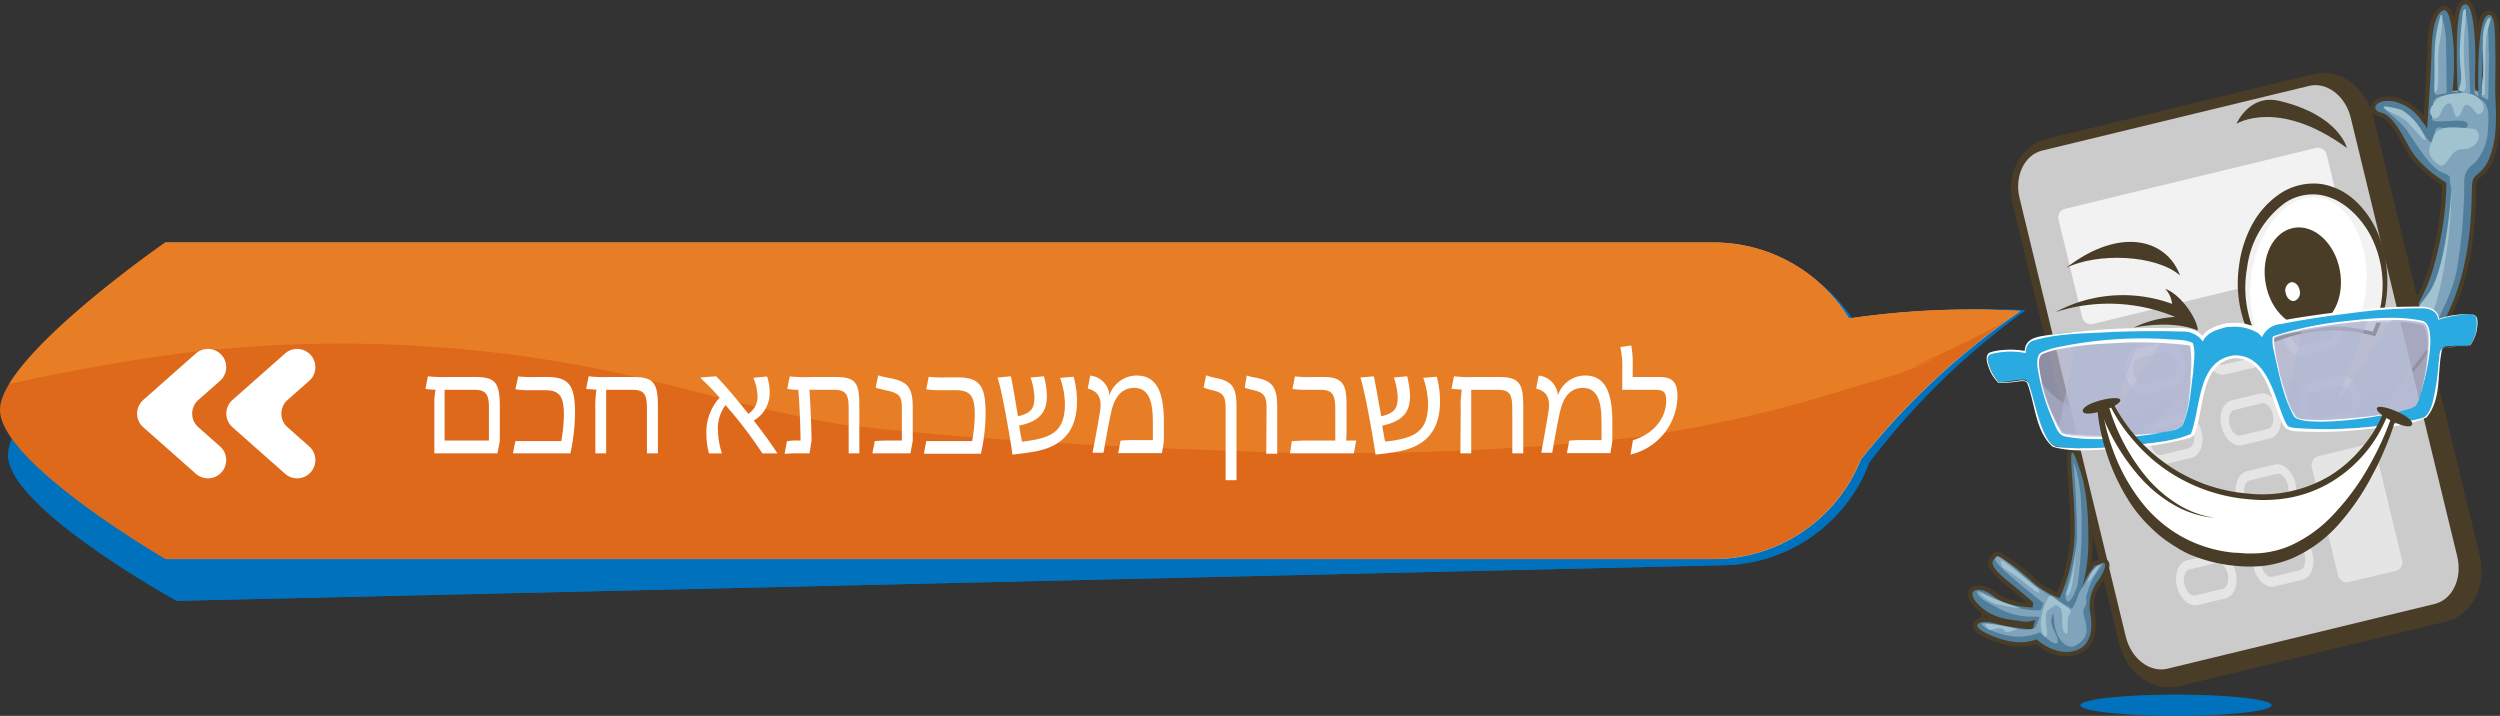 <svg xmlns="http://www.w3.org/2000/svg" viewBox="0 0 332.87 95.32"><rect x="0" y="0" width="332.87" height="95.32" fill="#333333" stroke="none"/><defs><style>.cls-1{isolation:isolate;}.cls-2{fill:#0071bc;}.cls-11,.cls-12,.cls-3,.cls-5{fill:#517e9b;}.cls-11,.cls-3,.cls-7{stroke:#4a3d27;stroke-miterlimit:10;}.cls-11,.cls-3{stroke-width:1.15px;}.cls-13,.cls-4{fill:#80a4bb;}.cls-11,.cls-12,.cls-4{fill-rule:evenodd;}.cls-6{fill:#a1c2cf;}.cls-7{fill:gray;stroke-width:4.01px;}.cls-8{fill:#cbcbcb;}.cls-9{fill:#f2f2f2;}.cls-10{fill:#e5e5e5;}.cls-14{fill:#4a3d27;}.cls-15{fill:#fff;}.cls-16{opacity:0.7;}.cls-17{fill:#b2b7d4;}.cls-18{mix-blend-mode:screen;opacity:0.6;}.cls-19{fill:#29abe2;}.cls-20,.cls-21{mix-blend-mode:multiply;}.cls-20{opacity:0.5;}.cls-22{fill:#bfbfbf;}.cls-23{fill:#de691b;}.cls-24{fill:#fbb03b;opacity:0.31;}</style></defs><g class="cls-1"><g id="Слой_2" data-name="Слой 2"><g id="Layer_1" data-name="Layer 1"><ellipse class="cls-2" cx="289.73" cy="93.9" rx="12.74" ry="1.42"/><path class="cls-3" d="M331.63,3.16c-.31-.67-.91-.3-1,1.42s0,7.94,0,7.94L329.57,12s-.44-7-.67-8.66-.9-1.66-1-.56-.33,9.26-.33,9.26l-1.23.06a52.06,52.06,0,0,0,0-7.11c-.31-2.11-.92-3.31-1.33-2a55.75,55.75,0,0,0-.91,7.51c-.11,1.79-.2,4-.28,5a23.19,23.19,0,0,1-.35,2.35s-3.92-4-5.68-3.76.76,1.36,1.5,2.35,2.33,4.21,3.84,5.7a9.17,9.17,0,0,0,3,2s.24,8.78-2.74,14.55a26.88,26.88,0,0,1-6.46,8.46,3.13,3.13,0,0,0-.12,2.93c.81,1.41,1.94,2.08,3.13.56s5.55-7.32,6.78-11.58a48.93,48.93,0,0,0,1.68-11.4,40.72,40.72,0,0,1,.47-4.86,10.58,10.58,0,0,0,2.64-4.11c.57-2.15.26-5.35.29-6.1S331.94,3.83,331.63,3.16Z"/><path class="cls-3" d="M331.19,2.06c-1.55.8-1.19,10.81-1.19,10.81l-.53-.4s.21-4.19.06-6.9S329,.06,328,.65c-1.38.79-.74,11.66-.74,11.66l-.71-.11a41,41,0,0,0,.15-6c-.2-2.27-.52-5.13-1.38-4.82s-1.49,2-1.57,5.42-.59,10.31-.59,10.31a4.25,4.25,0,0,0-.66-.93,6,6,0,0,0-3.92-2.7c-2.3-.32-3,1.14-1.58,1.5s2.39,2.07,3.84,4.71,4.9,4.66,4.9,4.66a42.82,42.82,0,0,1-1.62,10.88c-1.75,6.76-7.26,12.05-7.26,12.05a23.53,23.53,0,0,0,8.51-13.26c1.42-6.31,1.11-8.61.88-9.57s.37-.91-1.15-1.53-3.35-3.68-4.46-5.32c-1.6-2.4-6.27-4.77-.57-2.52,1.5.59,2.7,2.93,3.26,3.6s.69-.21.91-1.19,1-.31,2.27-.2,2.61-.4,1.88-1-4.44.29-4.56-.41-.23-2.58.89-3a10.75,10.75,0,0,1,5.43.32c1.44.54,1.19,2.49,1.11,4.24a7,7,0,0,1-1.8,4.31,2.73,2.73,0,0,0-1.35,2.53,69.91,69.91,0,0,1-.91,11.19c-.75,5.66-7.77,15.68-7.77,15.68s1.47-.52,5.8-8.12,3.75-17.13,3.94-18.63,1.44-.95,2.43-3.73.72-6.27.65-7.75.06-3.78,0-5.8S332.35,1.47,331.19,2.06ZM325.77,12.4l-1.47.26s-.15-2.47-.08-4.49.42-5.8.78-5.73.69,1.84.7,3.6S325.77,12.4,325.77,12.4Zm2,0s-.06-8.76.21-10.27.69,1.34.72,3.53.2,6.76.2,6.76Zm3.63-5.48c0,2.45-.11,6.38-.11,6.38l-.89-.43s.17-8.3.56-9.29S331.32,4.42,331.36,6.88Z"/><path class="cls-3" d="M320.78,16.5c1.22,1.3,2.52,2.95,2.11,1.83a7.75,7.75,0,0,0-3.14-3.71s-3-.85-2.23-.17S319.57,15.2,320.78,16.5Zm3.71-4.57c.37-1-.09-4.3.37-6.47s.42-4.26.05-3.23a18.39,18.39,0,0,0-.72,4.12c-.1,2.16,0,3-.05,4.38S324.11,13,324.49,11.93Zm3.16.19c.58.19.78-.18.64-1.39a37,37,0,0,1-.21-5.44c.09-2.3.6-5-.13-3.8,0,0-.41,3.11-.43,5.4s.3,2.93.14,4S327.07,11.94,327.65,12.12Zm3.52-9.51a5.85,5.85,0,0,0-.58,2.76c-.1,2.09.25,3.29,0,4.8a15.45,15.45,0,0,0-.15,2.52l.42-.09s.05-5.89.18-7.47S332.19,1.63,331.17,2.61Zm-3.86,9.82s-2.23,0-3,1-.93,1.34-.54,2,1,.24,1.33-.64,1.07-1.42,1.4-.65.38,1.85.93,1.25.48-1.75,1.29-1.36,1,1.74,1.77.91S329.94,12,327.31,12.43Zm1.9,4.7c-1.52-.13-3.82-.37-4.16.15,0,0-.79,0-1.09,1.06s-1.19,1.93.4,3.35,1.47-1.87,3.63-1.84S330.72,17.27,329.21,17.13Zm-12.6,31.72c.63,1.12,5-2.92,6.91-6.39s3.15-15,2.88-17.29c0,0-.59,10.57-3.06,13.93S316,47.74,316.61,48.85Z"/><path class="cls-4" d="M331.63,3.16c-.31-.67-.91-.3-1,1.42s0,7.94,0,7.94L329.57,12s-.44-7-.67-8.66-.9-1.66-1-.56-.33,9.26-.33,9.26l-1.23.06a52.06,52.06,0,0,0,0-7.11c-.31-2.11-.92-3.31-1.33-2a55.75,55.75,0,0,0-.91,7.51c-.11,1.79-.2,4-.28,5a23.19,23.19,0,0,1-.35,2.35s-3.92-4-5.68-3.76.76,1.36,1.5,2.35,2.33,4.21,3.84,5.7a9.17,9.17,0,0,0,3,2s.24,8.78-2.74,14.55a26.88,26.88,0,0,1-6.46,8.46,3.13,3.13,0,0,0-.12,2.93c.81,1.41,1.94,2.08,3.13.56s5.55-7.32,6.78-11.58a48.93,48.93,0,0,0,1.68-11.4,40.72,40.72,0,0,1,.47-4.86,10.58,10.58,0,0,0,2.64-4.11c.57-2.15.26-5.35.29-6.1S331.94,3.83,331.63,3.16Z"/><path class="cls-5" d="M331.19,2.06c-1.55.8-1.19,10.81-1.19,10.81l-.53-.4s.21-4.19.06-6.9S329,.06,328,.65c-1.38.79-.74,11.66-.74,11.66l-.71-.11a41,41,0,0,0,.15-6c-.2-2.27-.52-5.13-1.38-4.82s-1.49,2-1.57,5.42-.59,10.31-.59,10.31a4.25,4.25,0,0,0-.66-.93,6,6,0,0,0-3.92-2.7c-2.3-.32-3,1.14-1.58,1.5s2.39,2.07,3.84,4.71,4.9,4.66,4.9,4.66a42.82,42.82,0,0,1-1.62,10.88c-1.75,6.76-7.26,12.05-7.26,12.05a23.53,23.53,0,0,0,8.51-13.26c1.42-6.31,1.11-8.61.88-9.57s.37-.91-1.15-1.53-3.35-3.68-4.46-5.32c-1.6-2.4-6.27-4.77-.57-2.52,1.5.59,2.7,2.93,3.26,3.6s.69-.21.91-1.19,1-.31,2.27-.2,2.61-.4,1.88-1-4.44.29-4.56-.41-.23-2.58.89-3a10.75,10.75,0,0,1,5.43.32c1.44.54,1.19,2.49,1.11,4.24a7,7,0,0,1-1.8,4.31,2.73,2.73,0,0,0-1.35,2.53,69.91,69.91,0,0,1-.91,11.19c-.75,5.66-7.77,15.68-7.77,15.68s1.47-.52,5.8-8.12,3.75-17.13,3.94-18.63,1.44-.95,2.43-3.73.72-6.27.65-7.75.06-3.78,0-5.8S332.35,1.47,331.19,2.06ZM325.77,12.4l-1.47.26s-.15-2.47-.08-4.49.42-5.8.78-5.73.69,1.84.7,3.6S325.77,12.4,325.77,12.4Zm2,0s-.06-8.76.21-10.27.69,1.34.72,3.53.2,6.76.2,6.76Zm3.63-5.48c0,2.45-.11,6.38-.11,6.38l-.89-.43s.17-8.3.56-9.29S331.32,4.42,331.36,6.88Z"/><path class="cls-6" d="M320.78,16.5c1.22,1.3,2.52,2.95,2.11,1.83a7.75,7.75,0,0,0-3.14-3.71s-3-.85-2.23-.17S319.57,15.2,320.78,16.5Zm3.71-4.57c.37-1-.09-4.3.37-6.47s.42-4.26.05-3.23a18.39,18.39,0,0,0-.72,4.12c-.1,2.16,0,3-.05,4.38S324.11,13,324.49,11.93Zm3.16.19c.58.19.78-.18.64-1.39a37,37,0,0,1-.21-5.44c.09-2.3.6-5-.13-3.8,0,0-.41,3.11-.43,5.4s.3,2.93.14,4S327.07,11.94,327.65,12.12Zm3.52-9.51a5.85,5.85,0,0,0-.58,2.76c-.1,2.09.25,3.29,0,4.8a15.45,15.45,0,0,0-.15,2.52l.42-.09s.05-5.89.18-7.47S332.19,1.63,331.17,2.61Zm-3.86,9.82s-2.23,0-3,1-.93,1.34-.54,2,1,.24,1.33-.64,1.07-1.42,1.4-.65.38,1.85.93,1.25.48-1.75,1.29-1.36,1,1.74,1.77.91S329.94,12,327.31,12.43Zm1.9,4.7c-1.52-.13-3.82-.37-4.16.15,0,0-.79,0-1.09,1.06s-1.19,1.93.4,3.35,1.47-1.87,3.63-1.84S330.72,17.27,329.21,17.13Zm-12.6,31.72c.63,1.12,5-2.92,6.91-6.39s3.15-15,2.88-17.29c0,0-.59,10.57-3.06,13.93S316,47.74,316.61,48.85Z"/><path class="cls-7" d="M272.94,20.44c-2.36.57-3.7,3.4-3,6.31L284.1,85.17c.71,2.92,3.2,4.82,5.56,4.25l35.57-8.62c2.36-.57,3.7-3.41,3-6.32L314.07,16.06c-.71-2.91-3.2-4.81-5.56-4.24Z"/><path class="cls-8" d="M271.9,20.05c-2.36.58-3.71,3.41-3,6.32l14.15,58.42c.71,2.91,3.2,4.82,5.56,4.24l35.57-8.62c2.36-.57,3.7-3.4,3-6.31L313,15.68c-.7-2.91-3.2-4.82-5.56-4.24Z"/><path class="cls-9" d="M308.46,19.68l-33.62,8.15a1.21,1.21,0,0,0-.72,1.53l3.1,12.8a1.2,1.2,0,0,0,1.34,1L312.18,35a1.21,1.21,0,0,0,.73-1.52l-3.1-12.8A1.22,1.22,0,0,0,308.46,19.68Z"/><path class="cls-10" d="M315,59.21l-6.43,1.56a1.21,1.21,0,0,0-.73,1.53l3.45,14.22a1.2,1.2,0,0,0,1.34,1L319.08,76a1.21,1.21,0,0,0,.72-1.53l-3.44-14.23A1.21,1.21,0,0,0,315,59.21Z"/><path class="cls-10" d="M306.77,47.35l3.71-.9c1.13-.27,1.73-1.83,1.34-3.47s-1.65-2.76-2.79-2.48l-3.7.9c-1.14.27-1.74,1.83-1.34,3.47S305.63,47.63,306.77,47.35Zm-1.13-4.68,3.7-.9c.56-.13,1.22.53,1.44,1.46s-.06,1.81-.61,2l-3.71.9c-.56.13-1.22-.53-1.44-1.46S305.08,42.81,305.64,42.67Z"/><path class="cls-10" d="M309.08,56.89l3.71-.89c1.14-.28,1.74-1.84,1.34-3.48s-1.65-2.76-2.78-2.48l-3.71.9c-1.14.27-1.74,1.83-1.34,3.48S308,57.17,309.08,56.89ZM308,52.21l3.7-.89c.56-.14,1.22.53,1.44,1.45s0,1.82-.61,1.95l-3.71.9c-.55.13-1.21-.53-1.44-1.45S307.39,52.35,308,52.21Z"/><path class="cls-10" d="M298.55,43l-3.7.9c-1.14.27-1.74,1.83-1.34,3.47s1.65,2.76,2.78,2.48L300,49c1.13-.27,1.74-1.83,1.34-3.47S299.69,42.76,298.55,43Zm1.14,4.68-3.71.9c-.55.13-1.21-.53-1.44-1.46s.06-1.81.62-1.95l3.7-.9c.56-.13,1.22.53,1.44,1.46S300.25,47.58,299.69,47.72Z"/><path class="cls-10" d="M300.83,52.42l-3.71.89c-1.13.28-1.74,1.84-1.34,3.48s1.65,2.75,2.78,2.48l3.71-.9c1.14-.27,1.74-1.83,1.34-3.48S302,52.14,300.83,52.42ZM302,57.1l-3.7.89c-.56.14-1.22-.53-1.44-1.45s.05-1.82.61-1.95l3.71-.9c.55-.13,1.21.53,1.44,1.46S302.52,57,302,57.1Z"/><path class="cls-10" d="M288.08,45.58l-3.71.89c-1.14.28-1.74,1.84-1.34,3.48s1.65,2.76,2.78,2.48l3.71-.9c1.14-.27,1.74-1.83,1.34-3.48S289.21,45.3,288.08,45.58Zm1.13,4.68-3.7.9c-.56.13-1.22-.53-1.45-1.46s.06-1.81.62-2l3.71-.9c.55-.13,1.21.53,1.44,1.46S289.77,50.12,289.21,50.26Z"/><path class="cls-10" d="M290.35,55l-3.71.89c-1.13.28-1.73,1.84-1.34,3.48s1.65,2.75,2.79,2.48l3.7-.9c1.14-.27,1.74-1.83,1.34-3.48S291.49,54.68,290.35,55Zm1.13,4.68-3.7.89c-.56.14-1.22-.53-1.44-1.45s.06-1.82.61-1.95l3.71-.9c.56-.13,1.21.53,1.44,1.45S292,59.5,291.48,59.64Z"/><path class="cls-10" d="M292.62,64.33l-3.7.9c-1.14.28-1.74,1.84-1.34,3.48s1.64,2.75,2.78,2.48l3.71-.9c1.13-.28,1.73-1.84,1.33-3.48S293.76,64.06,292.62,64.33ZM293.76,69l-3.71.9c-.56.14-1.22-.53-1.44-1.45s.06-1.82.62-1.95l3.7-.9c.56-.14,1.22.53,1.44,1.45S294.31,68.88,293.76,69Z"/><path class="cls-10" d="M294.89,73.71l-3.7.9c-1.14.27-1.74,1.83-1.34,3.48s1.65,2.75,2.78,2.47l3.71-.89c1.13-.28,1.74-1.84,1.34-3.48S296,73.43,294.89,73.71ZM296,78.39l-3.71.9c-.55.13-1.21-.53-1.44-1.45s.06-1.82.62-2l3.7-.89c.56-.14,1.22.53,1.44,1.45S296.59,78.26,296,78.39Z"/><path class="cls-10" d="M302.85,61.85l-3.71.9c-1.13.28-1.74,1.84-1.34,3.48s1.65,2.75,2.79,2.48l3.7-.9c1.14-.27,1.74-1.83,1.34-3.48S304,61.58,302.85,61.85ZM304,66.54l-3.7.89c-.56.14-1.22-.53-1.44-1.45s.05-1.82.61-2l3.71-.9c.55-.14,1.21.53,1.44,1.45S304.54,66.4,304,66.54Z"/><path class="cls-10" d="M305.12,71.23l-3.71.9c-1.13.28-1.73,1.84-1.33,3.48s1.64,2.75,2.78,2.48l3.7-.9c1.14-.28,1.74-1.84,1.34-3.48S306.26,71,305.12,71.23Zm1.14,4.68-3.71.9c-.56.14-1.22-.53-1.44-1.45s.06-1.82.61-2l3.71-.9c.56-.14,1.22.53,1.44,1.45S306.81,75.78,306.26,75.91Z"/><path class="cls-11" d="M279.6,75.08c-1.29.65-.26-.28-1.24,1a8.67,8.67,0,0,0-1.17,2.26c-.23.77-.41,1.24-.41,1.24a11.74,11.74,0,0,1,.41-1.24,21.46,21.46,0,0,0,.86-5.44c.06-3.57-.12-7.32-1-10s-1.38-3.76-1.26-1.08.77,8,.27,11.49a24.1,24.1,0,0,1-1.83,6.34,12.15,12.15,0,0,1-3.12-1.75c-1.14-1-4.7-4.29-5.54-3.51s.41,1.88,2.4,3.49,2.76,2.35,2.76,2.35l-.1.66s-3.47-.07-5.21-1.51-3.94-1-2.1,1,4.23,2.11,5.66,2.3a3.62,3.62,0,0,0,2-.12l-.34,1.25a29.63,29.63,0,0,1-5-.8c-1.82-.56-3.89.13-.72,1.52,2.33,1,4.42,1.32,6.24.59,0,0,2.43,2.3,5.11,1.53s2.25-4,2-5.3a5.6,5.6,0,0,1,1-3.93C280.13,76.29,280.9,74.44,279.6,75.08Z"/><path class="cls-3" d="M279.76,75.16a2.69,2.69,0,0,0-1.55,1.48c-.42.93-1.33,2-1.51,2.62s-.75,2-1,1.75-3.59-2.14-4.82-3.09-4.56-4.13-5-3.84-.33.63.95,1.85,5.26,4.39,5.26,4.39l-.36.92a10.23,10.23,0,0,1-5-1c-2.58-1.23-3.78-2-3.44-1.23s1.47,1.23,2.61,1.87a9.41,9.41,0,0,0,5.16,1.22l.51.07L271,83.58s-.64.46-2.49.12-4.92-1.06-4.62-.53,2.82,1.52,4.56,1.59a7.66,7.66,0,0,0,3.16-.56s2.12,2.07,2.35,1.31-1.09-2-.8-3.22.22-.26.47,1.21,1.44,3,2.59,2.51c3-1.42.76-4,1.25-4.92a2,2,0,0,0,.28-1.5,11.32,11.32,0,0,1,1-2.68C279.42,75.72,280.3,74.93,279.76,75.16Zm-3.1,2.53A57.94,57.94,0,0,0,277,65.62c-.31-2.76-1-4.58-.88-3.6s.52,7.54.42,10A36.06,36.06,0,0,1,275,79C275,81.13,276.14,79.79,276.66,77.69Z"/><path class="cls-3" d="M271.38,78.41s-2.35-2-3.4-2.74-1.76-1.51-1.55-.68.14.41,1.85,1.63S272.21,79.93,271.38,78.41Zm-7.56.82a4.8,4.8,0,0,0,2.67,1.35,22.58,22.58,0,0,0,2.66.43s-2.66-.86-4-1.42S263.15,78.62,263.82,79.23Zm.52,4c.38.58.49.78,1.17.53s1.2-.13,1.41.27,1.68-.28,1.68-.28S264,82.66,264.34,83.24Zm8.38-3.68a7.81,7.81,0,0,0-1,3.82c.21,1.69.93,1.72.84.73s-.43-2.59.3-3,.8-.78,1.4-.23,0,2.81.7,3.41.07-1.74.54-2.39.08-.81-.72-1.32S272.89,78.81,272.72,79.56Zm6.63-4.26a4.23,4.23,0,0,0-1.07,1.33c-.38.78-.6,1.18,0,.57S279.86,74.86,279.35,75.3Zm-3.9,3.81c.68-.69,1-6.43,1-6.43a31.18,31.18,0,0,1-.66,4.28C275.37,78.62,274.77,79.8,275.45,79.11Z"/><path class="cls-12" d="M279.6,75.08c-1.29.65-.26-.28-1.24,1a8.67,8.67,0,0,0-1.17,2.26c-.23.77-.41,1.24-.41,1.24a11.74,11.74,0,0,1,.41-1.24,21.46,21.46,0,0,0,.86-5.44c.06-3.57-.12-7.32-1-10s-1.38-3.76-1.26-1.08.77,8,.27,11.49a24.1,24.1,0,0,1-1.83,6.34,12.15,12.15,0,0,1-3.12-1.75c-1.14-1-4.7-4.29-5.54-3.51s.41,1.88,2.4,3.49,2.76,2.35,2.76,2.35l-.1.66s-3.47-.07-5.21-1.51-3.94-1-2.1,1,4.23,2.11,5.66,2.3a3.62,3.62,0,0,0,2-.12l-.34,1.25a29.63,29.63,0,0,1-5-.8c-1.82-.56-3.89.13-.72,1.52,2.33,1,4.42,1.32,6.24.59,0,0,2.43,2.3,5.11,1.53s2.25-4,2-5.3a5.6,5.6,0,0,1,1-3.93C280.13,76.29,280.9,74.44,279.6,75.08Z"/><path class="cls-13" d="M279.76,75.16a2.69,2.69,0,0,0-1.55,1.48c-.42.93-1.33,2-1.51,2.62s-.75,2-1,1.75-3.59-2.14-4.82-3.09-4.56-4.13-5-3.84-.33.63.95,1.85,5.26,4.39,5.26,4.39l-.36.92a10.23,10.23,0,0,1-5-1c-2.58-1.23-3.78-2-3.44-1.23s1.47,1.23,2.61,1.87a9.41,9.41,0,0,0,5.16,1.22l.51.07L271,83.58s-.64.46-2.49.12-4.92-1.06-4.62-.53,2.82,1.52,4.56,1.59a7.66,7.66,0,0,0,3.16-.56s2.12,2.07,2.35,1.31-1.09-2-.8-3.22.22-.26.47,1.21,1.44,3,2.59,2.51c3-1.42.76-4,1.25-4.92a2,2,0,0,0,.28-1.5,11.32,11.32,0,0,1,1-2.68C279.42,75.72,280.3,74.93,279.76,75.16Zm-3.1,2.53A57.94,57.94,0,0,0,277,65.62c-.31-2.76-1-4.58-.88-3.6s.52,7.54.42,10A36.06,36.06,0,0,1,275,79C275,81.13,276.14,79.79,276.66,77.69Z"/><path class="cls-6" d="M271.38,78.41s-2.35-2-3.4-2.74-1.76-1.51-1.55-.68.14.41,1.85,1.63S272.21,79.93,271.38,78.41Zm-7.56.82a4.8,4.8,0,0,0,2.67,1.35,22.58,22.58,0,0,0,2.66.43s-2.66-.86-4-1.42S263.15,78.62,263.82,79.23Zm.52,4c.38.58.49.78,1.17.53s1.2-.13,1.41.27,1.68-.28,1.68-.28S264,82.66,264.34,83.24Zm8.38-3.68a7.81,7.81,0,0,0-1,3.82c.21,1.69.93,1.72.84.73s-.43-2.59.3-3,.8-.78,1.4-.23,0,2.81.7,3.41.07-1.74.54-2.39.08-.81-.72-1.32S272.89,78.81,272.72,79.56Zm6.63-4.26a4.23,4.23,0,0,0-1.07,1.33c-.38.78-.6,1.18,0,.57S279.86,74.86,279.35,75.3Zm-3.9,3.81c.68-.69,1-6.43,1-6.43a31.18,31.18,0,0,1-.66,4.28C275.37,78.62,274.77,79.8,275.45,79.11Z"/><path class="cls-9" d="M317.56,37.69a16.09,16.09,0,0,1-1.49,6.71,20.75,20.75,0,0,0-15.35,1.83,15.53,15.53,0,0,1-2.47-8.71c.06-7.1,4.44-12.83,9.77-12.79S317.63,30.58,317.56,37.69Z"/><path class="cls-14" d="M317.87,37.69a16.41,16.41,0,0,1-1.52,6.85l-.11.23L316,44.7a20.33,20.33,0,0,0-7.73-.56,19.74,19.74,0,0,0-7.37,2.36l-.26.14-.16-.24a16.12,16.12,0,0,1-2.37-10.91,15.68,15.68,0,0,1,1.67-5.42,11.53,11.53,0,0,1,3.77-4.26,8,8,0,0,1,2.64-1.16,8.26,8.26,0,0,1,2.89-.15,8.82,8.82,0,0,1,2.74.94,9.77,9.77,0,0,1,2.27,1.77,12.91,12.91,0,0,1,2.9,4.88A16.93,16.93,0,0,1,317.87,37.69Zm-.63,0a14.7,14.7,0,0,0-1.12-5.3,12.1,12.1,0,0,0-3-4.29,9.91,9.91,0,0,0-2-1.42,7.84,7.84,0,0,0-2.27-.74,6.89,6.89,0,0,0-2.35.1,6.62,6.62,0,0,0-2.21.94,12.63,12.63,0,0,0-5.09,8.66A14.88,14.88,0,0,0,301.1,46l-.6-.14a21.1,21.1,0,0,1,7.69-2.28,21.93,21.93,0,0,1,7.94.64l-.27.12A15.81,15.81,0,0,0,317.24,37.68Z"/><path class="cls-15" d="M315,38.71a16,16,0,0,1-.85,3.81c-3.21-1.27-9.86-.33-13.58,1.7a15,15,0,0,1-.94-5.82c.16-5.74,3.25-11,7.17-12a5.66,5.66,0,0,1,1.42-.14c2.06.08,3.92,1.41,5.21,3.7A14.67,14.67,0,0,1,315,38.71Z"/><path class="cls-14" d="M301.68,37.82c.67,3.64,3.42,6.17,6.15,5.67s4.38-3.85,3.72-7.48-3.42-6.17-6.15-5.67S301,34.19,301.68,37.82Z"/><path class="cls-15" d="M304.33,39c.13.68.65,1.16,1.16,1.07a1.14,1.14,0,0,0,.7-1.42c-.12-.68-.64-1.16-1.16-1.07A1.15,1.15,0,0,0,304.33,39Z"/><path class="cls-14" d="M312.48,19.7s-1-4.37-9-6.27c-4-.95-5.7,3.05-5.7,3.05S303.31,13,312.48,19.7Z"/><path class="cls-14" d="M288.3,38.46a3.53,3.53,0,0,1,.91,2,19,19,0,0,0-15.53,1.1,23,23,0,0,1,15.94.64,14.14,14.14,0,0,0-5.51,1.42s5-1.1,8.53.39C292.55,42.34,290.28,39.15,288.3,38.46Z"/><path class="cls-14" d="M275.08,35.68c4.14-2.07,12-1.79,15.19,1C288.51,31.84,282.27,30.1,275.08,35.68Z"/><g class="cls-16"><path class="cls-17" d="M291.79,49.92a.89.89,0,0,1,0,.23c-.22,2.7-.69,5.81-1.34,6.6-.32.4-2.11.77-4.37,1-4.5.52-10.94.65-11.65-.16a3.13,3.13,0,0,1-.35-.55,28.21,28.21,0,0,1-2.36-6.29c-.46-1.88-.57-3.46.15-3.79a18,18,0,0,1,4.52-1.1,65.88,65.88,0,0,1,8.38-.56c1.09,0,2.11,0,3,0,2.25.06,3.85.24,4,.46A13.34,13.34,0,0,1,291.79,49.92Z"/></g><g class="cls-18"><path class="cls-17" d="M291.79,49.92l-5.72,7.86c-4.5.52-10.94.65-11.65-.16a3.13,3.13,0,0,1-.35-.55l2.31-11.18a65.88,65.88,0,0,1,8.38-.56L280.9,56.16l6.9-10.8c2.25.06,3.85.24,4,.46A13.34,13.34,0,0,1,291.79,49.92Z"/></g><path class="cls-19" d="M329.77,42.25c-.13-.33-.79-.47-1.86-.39a17.89,17.89,0,0,0-2.91.56l-.3.08-.06-.29A1.68,1.68,0,0,0,323.32,41a30.75,30.75,0,0,0-6,.08A134.43,134.43,0,0,0,303.08,43a2.91,2.91,0,0,0-1.75,1.14l-.2.31-.25-.27s-.75-.81-3.27-1h-.34l-.41,0-.16,0h-.17c-2.44.56-3,1.48-3,1.48l-.2.33-.27-.29a2.87,2.87,0,0,0-1.9-.85,134.06,134.06,0,0,0-14.33.32,29.16,29.16,0,0,0-6,.89,1.64,1.64,0,0,0-1.11,1.37l0,.29-.29,0a18.9,18.9,0,0,0-3-.09c-1.05.08-1.7.34-1.76.68-.25,1.27,1.11,3.23,1.46,3.53a1.56,1.56,0,0,0,.62,0c.32,0,.72-.08,1.1-.14s.78-.11,1.11-.13a1.68,1.68,0,0,1,.86.07c.25.14.37.56.8,2.22.55,2.12,1.46,5.68,2.79,6.41.82.48,4.3.54,8.84.18,5.42-.42,9.22-1.21,9.65-1.69a8.9,8.9,0,0,0,.76-2.76c.56-3,1.34-7.17,4.57-7.61l.52,0c3.16-.07,4.57,3.89,5.61,6.8a8.14,8.14,0,0,0,1.19,2.61c.49.41,4.37.58,9.78.15,4.54-.36,8-1,8.72-1.57,1.17-.93,1.53-4.59,1.72-6.77.17-1.71.23-2.14.45-2.31a1.52,1.52,0,0,1,.85-.21c.31,0,.71-.05,1.11-.05s.78,0,1.1,0a1.46,1.46,0,0,0,.61-.12C329.17,45.62,330.22,43.47,329.77,42.25ZM290.44,56.76c-1,1.2-14.95,2.07-16,.87s-4.34-9.84-2.58-10.63c4.73-2.14,19.5-1.87,19.94-1.18S291.59,55.33,290.44,56.76Zm31.28-2.88c-.88,1.35-14.81,2.7-16,1.67-1.36-1.23-3.38-9.84-3.06-10.6s14.87-3.34,19.88-2C324.45,43.49,322.56,52.52,321.72,53.88Z"/><path class="cls-15" d="M329.74,42.26c-.2-.35-.7-.36-1.08-.39a13.87,13.87,0,0,0-3.66.6l-.28.08c-.08,0-.06,0-.07,0-.16-1.19-1.24-1.53-2.3-1.5a66.58,66.58,0,0,0-9.35.65c-3.11.38-6.21.83-9.27,1.44a3,3,0,0,0-2.43,1.51l-.13.24-.45-.5.17.07a.24.24,0,0,1-.19-.08,6.06,6.06,0,0,0-3.75-.85c-.15,0-.26,0-.4,0h0c-1.23.32-2.68.68-3.25,1.94a3.15,3.15,0,0,0-2.79-1.32c-3.09-.11-6.19-.06-9.28.05-3.56.23-7.28.14-10.69,1.21a1.63,1.63,0,0,0-.81,1.45V47h-.09a10.24,10.24,0,0,0-4.64.18c-.67.35-.18,1.38,0,1.91a6.4,6.4,0,0,0,1.16,1.83l-.07,0a17.48,17.48,0,0,0,2.76-.25c.46-.06,1.14-.08,1.3.49.74,2.2,1.11,4.53,2.11,6.62.39.79.89,1.68,1.81,1.75a40.32,40.32,0,0,0,8.29-.09c3.05-.39,6.54-.45,9.35-1.66,1.37-3.48.8-9.76,5.68-10.45,4.31-.21,5.37,5.16,6.65,8.26a4.28,4.28,0,0,0,.59,1.15,3.25,3.25,0,0,0,1.18.26,56.86,56.86,0,0,0,16.51-1.27c.92-.21,1.27-1.18,1.54-2a31.29,31.29,0,0,0,.84-5.47c.17-.62-.06-1.67.67-1.95,1-.26,2.44,0,3.45-.27a5,5,0,0,0,.9-3.67Zm.05,0A5,5,0,0,1,328.9,46a4.26,4.26,0,0,1-1.41.17l-1.39.06c-.44,0-1,.05-1,.56-.59,2.85,0,6.4-2,8.78-2.76,1.29-5.95,1.3-8.93,1.67a53.32,53.32,0,0,1-8.38.18,2.81,2.81,0,0,1-1.49-.42,4.74,4.74,0,0,1-.69-1.31c-1.26-2.94-2.13-8.09-6.15-8-4.62.7-3.87,6.92-5.34,10.23a1.45,1.45,0,0,1-.71.42,44,44,0,0,1-9,1.38c-3,.1-6.16.62-9.09-.23-2.29-2-2.35-5.68-3.36-8.36-.11-.47-.62-.39-1.07-.36a18.48,18.48,0,0,1-2.77.23,5.12,5.12,0,0,1-1.27-1.93c-.24-.62-.65-1.75.1-2.14a10.28,10.28,0,0,1,4.45-.23l.29,0-.1.08c0-1.44,1.19-1.85,2.39-2.05a101.4,101.4,0,0,1,15.47-1.06c2,.15,4.56-.54,6,1.25l-.32,0c.65-1.18,2.15-1.58,3.37-1.91h.2c-.16,0,.21,0,.22,0a6.8,6.8,0,0,1,2.46.22A4.23,4.23,0,0,1,301,44h0a.24.24,0,0,0-.14,0l.17.07.25.28-.33,0a3.43,3.43,0,0,1,2.7-1.64c3.09-.57,6.2-1,9.32-1.33a68.6,68.6,0,0,1,9.39-.55c1.06,0,2.27.38,2.4,1.63l-.07,0,.29-.08h0a10.61,10.61,0,0,1,4.29-.48.72.72,0,0,1,.51.36Z"/><path class="cls-15" d="M290.46,56.78c-1,.71-2.36.71-3.55,1-4,.52-8,1.08-12,.32-1-.26-1.22-1.48-1.64-2.28a27.84,27.84,0,0,1-2-7.1c0-.61-.09-1.4.53-1.79a10.19,10.19,0,0,1,1.76-.61,55,55,0,0,1,14.71-1.18c1.16.12,2.66,0,3.69.53.43,1.09.1,2.76.05,4-.35,2.4-.41,5-1.54,7.19Zm0,0c1.09-2.17,1.05-4.78,1.25-7.18a15.72,15.72,0,0,0-.1-3.6,54.4,54.4,0,0,0-10.68-.27,43.08,43.08,0,0,0-7.27.86,11.27,11.27,0,0,0-1.73.56c-.48.29-.45,1-.44,1.57a22,22,0,0,0,2.94,8.6.84.84,0,0,0,.63.42,42.43,42.43,0,0,0,8.21.19c2.37-.22,5,0,7.19-1.15Z"/><path class="cls-15" d="M321.74,53.9c-1.45,1.4-15.21,3.3-16.31,1.52-1.52-2.72-2-5.84-2.71-8.84a5.46,5.46,0,0,1-.13-1.66.5.5,0,0,1,.23-.2,44.84,44.84,0,0,1,9.05-1.91c3.5-.38,7.14-.84,10.64-.1,2.47.63.06,9.47-.77,11.19Zm0,0a22.72,22.72,0,0,0,1.46-7.16c0-1.07.18-2.55-.47-3.39a10.62,10.62,0,0,0-3.45-.46,73,73,0,0,0-14.58,1.55,10.52,10.52,0,0,0-1.73.51c-.24,0-.12.45-.13.72s.07.61.12.91a25.93,25.93,0,0,0,2.78,8.66.86.86,0,0,0,.67.36,46.14,46.14,0,0,0,8.22-.2c2.35-.33,5.05-.24,7.11-1.5Z"/><g class="cls-16"><path class="cls-17" d="M323.35,46.24a3.64,3.64,0,0,1,0,.45A28.19,28.19,0,0,1,322,53.28a3.64,3.64,0,0,1-.26.6c-.34.53-2.63,1-5.37,1.43-2,.27-4.2.47-6.1.56-2.28.1-4.1,0-4.48-.33a7,7,0,0,1-1.21-2.34c-.41-1.19-.83-2.62-1.16-4a1.55,1.55,0,0,1,0-.23,14,14,0,0,1-.64-4c.1-.24,1.61-.66,3.78-1.07l.09,0c.91-.18,1.92-.35,3-.51,1.78-.27,3.73-.5,5.62-.64.95-.06,1.87-.11,2.75-.12h.41a16.63,16.63,0,0,1,4.22.38C323.28,43.16,323.46,44.52,323.35,46.24Z"/></g><g class="cls-18"><path class="cls-17" d="M323.35,46.24l-7,9.07c-2,.27-4.2.47-6.1.56-2.28.1-4.1,0-4.48-.33a7,7,0,0,1-1.21-2.34l1.93-9.31.09,0c.91-.18,1.92-.35,3-.51,1.78-.27,3.73-.5,5.62-.64l-4.1,11.05c.41-.65,4.46-6.81,7.26-11.18a16.63,16.63,0,0,1,4.22.38C323.28,43.16,323.46,44.52,323.35,46.24Z"/></g><g class="cls-20"><path class="cls-17" d="M291.78,50.15c-.22,2.7-.69,5.81-1.34,6.6-1,1.21-14.95,2.07-16,.87a24.45,24.45,0,0,1-2.71-6.84C275.56,56.44,286.38,58,291.78,50.15Z"/></g><g class="cls-20"><path class="cls-17" d="M303.4,49.23c.64,2.63,1.6,5.63,2.36,6.31,1.14,1,15.09-.31,15.95-1.66a24.51,24.51,0,0,0,1.61-7.19C320.4,52.89,310,56.16,303.4,49.23Z"/></g><path class="cls-15" d="M317.55,55.19a17.66,17.66,0,0,1-19.35,10.7,22.85,22.85,0,0,1-17-11.91s-1.61-.29-1.63.56,2.94,20,20.74,19.48c12-.37,18.22-17.64,18.29-18.35A.85.85,0,0,0,317.55,55.19Z"/><path class="cls-14" d="M317.77,55.41s.05-.07.05-.06v0l0,.09-.06.17-.14.33c-.1.23-.2.44-.31.66-.21.44-.44.86-.68,1.28a16.88,16.88,0,0,1-1.67,2.37,17.9,17.9,0,0,1-4.37,3.81,16.85,16.85,0,0,1-5.42,2.15,19.49,19.49,0,0,1-5.8.26,22.66,22.66,0,0,1-10.81-3.81,22.21,22.21,0,0,1-4.32-3.83,21.84,21.84,0,0,1-3.25-4.75l.23.17h0a3,3,0,0,0-.84,0,.67.67,0,0,0-.32.1c-.07.05-.09.08-.09.15a6.26,6.26,0,0,0,.11.87c.05.3.11.61.18.92a28.52,28.52,0,0,0,1.06,3.6,25.15,25.15,0,0,0,3.53,6.58,18,18,0,0,0,5.54,4.92,17.76,17.76,0,0,0,7.07,2.2c.63,0,1.25.11,1.87.1a16.36,16.36,0,0,0,1.86-.06,13,13,0,0,0,3.58-.9,17.85,17.85,0,0,0,6-4.31,32.29,32.29,0,0,0,4.46-6q.94-1.62,1.74-3.33c.27-.57.52-1.15.76-1.73l.34-.87a7.81,7.81,0,0,0,.27-.83l0,.18a.67.67,0,0,0-.3-.32.42.42,0,0,0-.2,0h-.19A.25.25,0,0,0,317.77,55.41Zm-.45-.44a.76.76,0,0,1,.13-.08h.1l.11,0h.22a1.23,1.23,0,0,1,.42.1,1.32,1.32,0,0,1,.6.59l.05.1,0,.07a9.72,9.72,0,0,1-.27,1l-.31.92c-.22.6-.45,1.2-.7,1.79-.49,1.18-1,2.34-1.63,3.48a32.47,32.47,0,0,1-4.31,6.48,18,18,0,0,1-6.39,4.86,14.54,14.54,0,0,1-4,1.07,18.87,18.87,0,0,1-4.05-.05,20.1,20.1,0,0,1-4-.84,18.91,18.91,0,0,1-1.9-.71,15.47,15.47,0,0,1-1.79-1,17,17,0,0,1-3.19-2.47,19,19,0,0,1-2.57-3,27.49,27.49,0,0,1-3.37-7,28.82,28.82,0,0,1-.94-3.74q-.09-.48-.15-1a6.21,6.21,0,0,1-.08-1,.81.81,0,0,1,.37-.63,1.53,1.53,0,0,1,.57-.19,4.09,4.09,0,0,1,1,0h0l.15,0,.07.15a23,23,0,0,0,7.43,8.22,21.89,21.89,0,0,0,10.46,3.63,17.6,17.6,0,0,0,10.73-2.29,17.16,17.16,0,0,0,4.22-3.61A19,19,0,0,0,316,57.55c.25-.4.48-.8.7-1.21.1-.21.21-.42.3-.63l.15-.31.06-.16,0-.08,0,0A1.15,1.15,0,0,1,317.32,55Z"/><path class="cls-14" d="M277.32,54.76c.22,1,5.07-.65,5-1.48S277.09,53.66,277.32,54.76Z"/><path class="cls-14" d="M321.16,56.53c-.36,1-4.92-1.37-4.69-2.17S321.54,55.48,321.16,56.53Z"/><path class="cls-14" d="M294.86,68.94a12.88,12.88,0,0,1-5.28-1.64,18.07,18.07,0,0,1-4.38-3.47,27.77,27.77,0,0,1-5.69-9.63l1.19-.38a26.91,26.91,0,0,0,5,9.6A17.8,17.8,0,0,0,289.74,67,12.75,12.75,0,0,0,294.86,68.94Z"/><g class="cls-21"><path class="cls-2" d="M22.51,37.91,228.7,33.14a21.11,21.11,0,0,1,18.2,9.7,111.08,111.08,0,0,1,22.79-1.55A98.18,98.18,0,0,0,248.9,61.55a21.14,21.14,0,0,1-19.23,13.7L23.48,80"/></g><path class="cls-2" d="M23.48,80,136,77.41l93.68-2.16a21.14,21.14,0,0,0,19.23-13.7,98.18,98.18,0,0,1,20.79-20.26,111.08,111.08,0,0,0-22.79,1.55,21.11,21.11,0,0,0-18.2-9.7L22.51,37.91S.9,53.63,1.06,60.68,23.48,80,23.48,80Z"/><g class="cls-21"><path class="cls-22" d="M22,32.3H228.21a21.09,21.09,0,0,1,18,10.12,110.92,110.92,0,0,1,22.82-1,98.09,98.09,0,0,0-21.25,19.77,21.12,21.12,0,0,1-19.54,13.25H22"/></g><path class="cls-23" d="M22,74.42H228.21a21.12,21.12,0,0,0,19.54-13.25A98.09,98.09,0,0,1,269,41.4a110.92,110.92,0,0,0-22.82,1,21.09,21.09,0,0,0-18-10.12H22S0,47.52,0,54.57,22,74.42,22,74.42Z"/><path class="cls-24" d="M25.7,46.85a176.61,176.61,0,0,1,48.16,1.21c12.91,2,25.26,6.31,38.18,8.46,17.06,2,34.32,2.89,51.47,3.49A359.54,359.54,0,0,0,218,58.2,180.54,180.54,0,0,0,245.33,52c4.1-1.31,9.29-2.45,13-4.68-1.52.8-5.94,2.58-2.06.79,1-.47,2-.92,3-1.39,2.22-1,4.42-2.16,6.58-3.32.58-.31,1.14-.63,1.72-1s.9-.67,1.38-1a110.92,110.92,0,0,0-22.82,1,21.09,21.09,0,0,0-18-10.12H22S5.82,43.49,1.22,51.13C9.3,49.36,17.44,47.84,25.7,46.85Z"/><path class="cls-15" d="M39.57,63.69h0a2.43,2.43,0,0,0,1.6-4.25l-2.88-2.55a2.42,2.42,0,0,1,0-3.64l2.88-2.54a2.43,2.43,0,0,0-1.6-4.25h0a2.41,2.41,0,0,0-1.61.6l-7,6.19a2.42,2.42,0,0,0,0,3.64l7,6.19A2.42,2.42,0,0,0,39.57,63.69Z"/><path class="cls-15" d="M27.69,63.69h0a2.43,2.43,0,0,0,1.61-4.25l-2.89-2.55a2.43,2.43,0,0,1,0-3.64l2.89-2.54a2.43,2.43,0,0,0-1.61-4.25h0a2.45,2.45,0,0,0-1.61.6l-7,6.19a2.42,2.42,0,0,0,0,3.64l7,6.19A2.46,2.46,0,0,0,27.69,63.69Z"/></g><g id="Text"><path class="cls-15" d="M66.55,54.17v4.51c0,.11-.21,1.15-.32,1.68h-8.4V53.67A8.82,8.82,0,0,1,58,51.88a6.34,6.34,0,0,1-1.35-.11l.32-1.67a18,18,0,0,0,2.58.1h3.77C66,50.2,66.55,51,66.55,54.17ZM63.2,51.9h-4v6.76h5.9v-4C65.13,52.77,64.92,51.9,63.2,51.9Z"/><path class="cls-15" d="M68.62,58.73c.37,0,1.44,0,2.54,0h3.57a19.91,19.91,0,0,0,.35-3.48c0-2.5-.56-3.3-2.59-3.3H70.77a11.35,11.35,0,0,1-2.15-.12L69,50.12a16.81,16.81,0,0,0,2.33.08h1.55c3.08,0,3.68,1.36,3.68,4.85a26.16,26.16,0,0,1-.61,5.31H70.77c-.8,0-2,0-2.47,0Z"/><path class="cls-15" d="M79.27,54.47a14,14,0,0,1,.15-2.59c-.34,0-1.24-.08-1.37-.1l.32-1.68a15.83,15.83,0,0,0,2.6.1h3.38c2.72,0,3.25.84,3.25,3.94v6.22H86.14V54.68c0-2.06-.19-2.78-2-2.78H80.71v8.46H79.27Z"/><path class="cls-15" d="M94.06,57.87a6.8,6.8,0,0,1,1.76-4.93,35,35,0,0,0-2.53-2.59l.06-.1,2-.15c1,1,2.33,2.54,4.29,5a2.71,2.71,0,0,0,1.22-2.45,6.52,6.52,0,0,0-.56-2.35l1.83-.17a6.57,6.57,0,0,1,.35,2.21A4.2,4.2,0,0,1,100.35,56c1,1.23,2.6,3.47,3.16,4.37h-2a57.43,57.43,0,0,0-4.91-6.43,5.24,5.24,0,0,0-1,3.53,10.89,10.89,0,0,0,.52,2.9H94.4A9.48,9.48,0,0,1,94.06,57.87Z"/><path class="cls-15" d="M104.78,58.75a6.81,6.81,0,0,1,1.53-.09h.28c0-1.81-.17-5.57-.3-6.76h-.05a6,6,0,0,1-1.42-.13l.33-1.65a22.59,22.59,0,0,0,2.94.08h3.06c2.75,0,3.27.65,3.27,3.84v6.32H113V54.57c0-1.85-.2-2.67-1.94-2.67h-3.29c.1,1.19.3,5.47.28,6.78l-.26,1.68h-1.48a18,18,0,0,0-1.84.07Z"/><path class="cls-15" d="M116.47,58.73a22.69,22.69,0,0,1,2.3-.07h1.31V54.49c0-1.62-.19-2.07-1.85-2.46-.67-.15-1.33-.3-1.63-.41l.32-1.65a10.37,10.37,0,0,0,1.61.38c2.16.44,3,1.08,3,3.82v4.54l-.31,1.65h-2.6c-.8,0-2.09,0-2.46,0Z"/><path class="cls-15" d="M123.33,58.73c.37,0,1.44,0,2.54,0h3.56a19.88,19.88,0,0,0,.36-3.48c0-2.5-.56-3.3-2.6-3.3h-1.71a11.27,11.27,0,0,1-2.15-.12l.33-1.66a17,17,0,0,0,2.34.08h1.55c3.08,0,3.68,1.36,3.68,4.85a25.4,25.4,0,0,1-.62,5.31h-5.13c-.81,0-2,0-2.47,0Z"/><path class="cls-15" d="M132.82,50.27l1.77-.17c.13.45.37,1.85.95,5.33,1.87-.43,2.19-1.18,2.19-2.53a9.25,9.25,0,0,0-.51-2.63L139,50.1a10.54,10.54,0,0,1,.39,2.56c0,1.76-.52,3.36-3.68,4,0,.19.24,1.51.36,2.13a14.25,14.25,0,0,0,2-.3c2.32-.5,3.72-1.49,3.72-4.67a10.82,10.82,0,0,0-.64-3.51l1.8-.15a12.25,12.25,0,0,1,.45,3.29c0,4.57-2.68,6.12-5.59,6.67-1.18.2-2.33.35-3,.41C134.46,58,133.36,51.8,132.82,50.27Z"/><path class="cls-15" d="M146.49,54.62c.26-1.87-.49-2.59-1.66-2.87l.33-1.74a2.85,2.85,0,0,1,2.56,2.63A3.84,3.84,0,0,1,151.34,50c2.92,0,3.63,2.67,3.63,6.27v2.39c0,.17-.21,1.4-.26,1.67H151c-.75,0-1.72,0-2.11,0l.31-1.66a18.9,18.9,0,0,1,2.3-.07h2c0-.79,0-1.55,0-2.3,0-2.36-.3-4.65-2.48-4.65s-2.81,2.05-3.09,3.32-.69,3.51-1,5.31h-1.46C145.83,58.43,146.28,56,146.49,54.62Z"/><path class="cls-15" d="M163.19,54.53c0-1.63-.19-2.19-1.65-2.54a6.81,6.81,0,0,1-1.27-.39l.32-1.63a8.59,8.59,0,0,0,1.42.38c2,.46,2.63,1.1,2.63,3.84v9.75h-1.45Z"/><path class="cls-15" d="M168.64,54.51c0-1.61-.19-2.18-1.64-2.54a11.33,11.33,0,0,1-1.27-.35L166,50a6.49,6.49,0,0,0,1.29.3c2.09.45,2.77,1.14,2.77,4v6.11h-1.46Z"/><path class="cls-15" d="M172,58.75a27.37,27.37,0,0,1,2.95-.09h2.84c0-1.27,0-3,0-4,0-2-.26-2.76-2-2.76h-1.63a10.45,10.45,0,0,1-2.07-.12l.33-1.66a16.77,16.77,0,0,0,2.4.08h1.47c2.67,0,3,1.23,3,3.79v3.08c0,.39,0,1.27-.07,1.59h1.36l-.32,1.7h-6.09c-.8,0-2,0-2.41,0Z"/><path class="cls-15" d="M181.13,50.27l1.78-.17c.13.45.37,1.85,1,5.33,1.87-.43,2.19-1.18,2.19-2.53a9.25,9.25,0,0,0-.51-2.63l1.76-.17a11,11,0,0,1,.39,2.56c0,1.76-.52,3.36-3.68,4,0,.19.24,1.51.36,2.13a14.25,14.25,0,0,0,2-.3c2.32-.5,3.72-1.49,3.72-4.67a10.82,10.82,0,0,0-.64-3.51l1.8-.15a12.33,12.33,0,0,1,.44,3.29c0,4.57-2.67,6.12-5.58,6.67-1.18.2-2.34.35-3,.41C182.78,58,181.68,51.8,181.13,50.27Z"/><path class="cls-15" d="M194.49,54.47a14,14,0,0,1,.15-2.59l-1.37-.1.32-1.68a15.83,15.83,0,0,0,2.6.1h3.38c2.73,0,3.25.84,3.25,3.94v6.22h-1.46V54.68c0-2.06-.19-2.78-2-2.78h-3.47v8.46h-1.44Z"/><path class="cls-15" d="M206.2,54.62c.26-1.87-.49-2.59-1.66-2.87l.33-1.74a2.85,2.85,0,0,1,2.56,2.63A3.84,3.84,0,0,1,211.06,50c2.91,0,3.62,2.67,3.62,6.27v2.39c0,.17-.21,1.4-.26,1.67h-3.68c-.75,0-1.72,0-2.11,0l.31-1.66a19,19,0,0,1,2.3-.07h2c0-.79,0-1.55,0-2.3,0-2.36-.3-4.65-2.48-4.65s-2.8,2.05-3.08,3.32-.7,3.51-1,5.31h-1.46C205.55,58.43,206,56,206.2,54.62Z"/><path class="cls-15" d="M217.42,58.62c2.49-.75,4.43-2.69,4.43-5.32,0-1.18-.47-1.4-1.46-1.4H216V49.21a11.2,11.2,0,0,0-.26-3L217.2,46a13.89,13.89,0,0,1,.19,2.89V50.2H221c1.91,0,2.35.95,2.35,2.61a8.08,8.08,0,0,1-6.25,7.71Z"/></g></g></g></svg>
